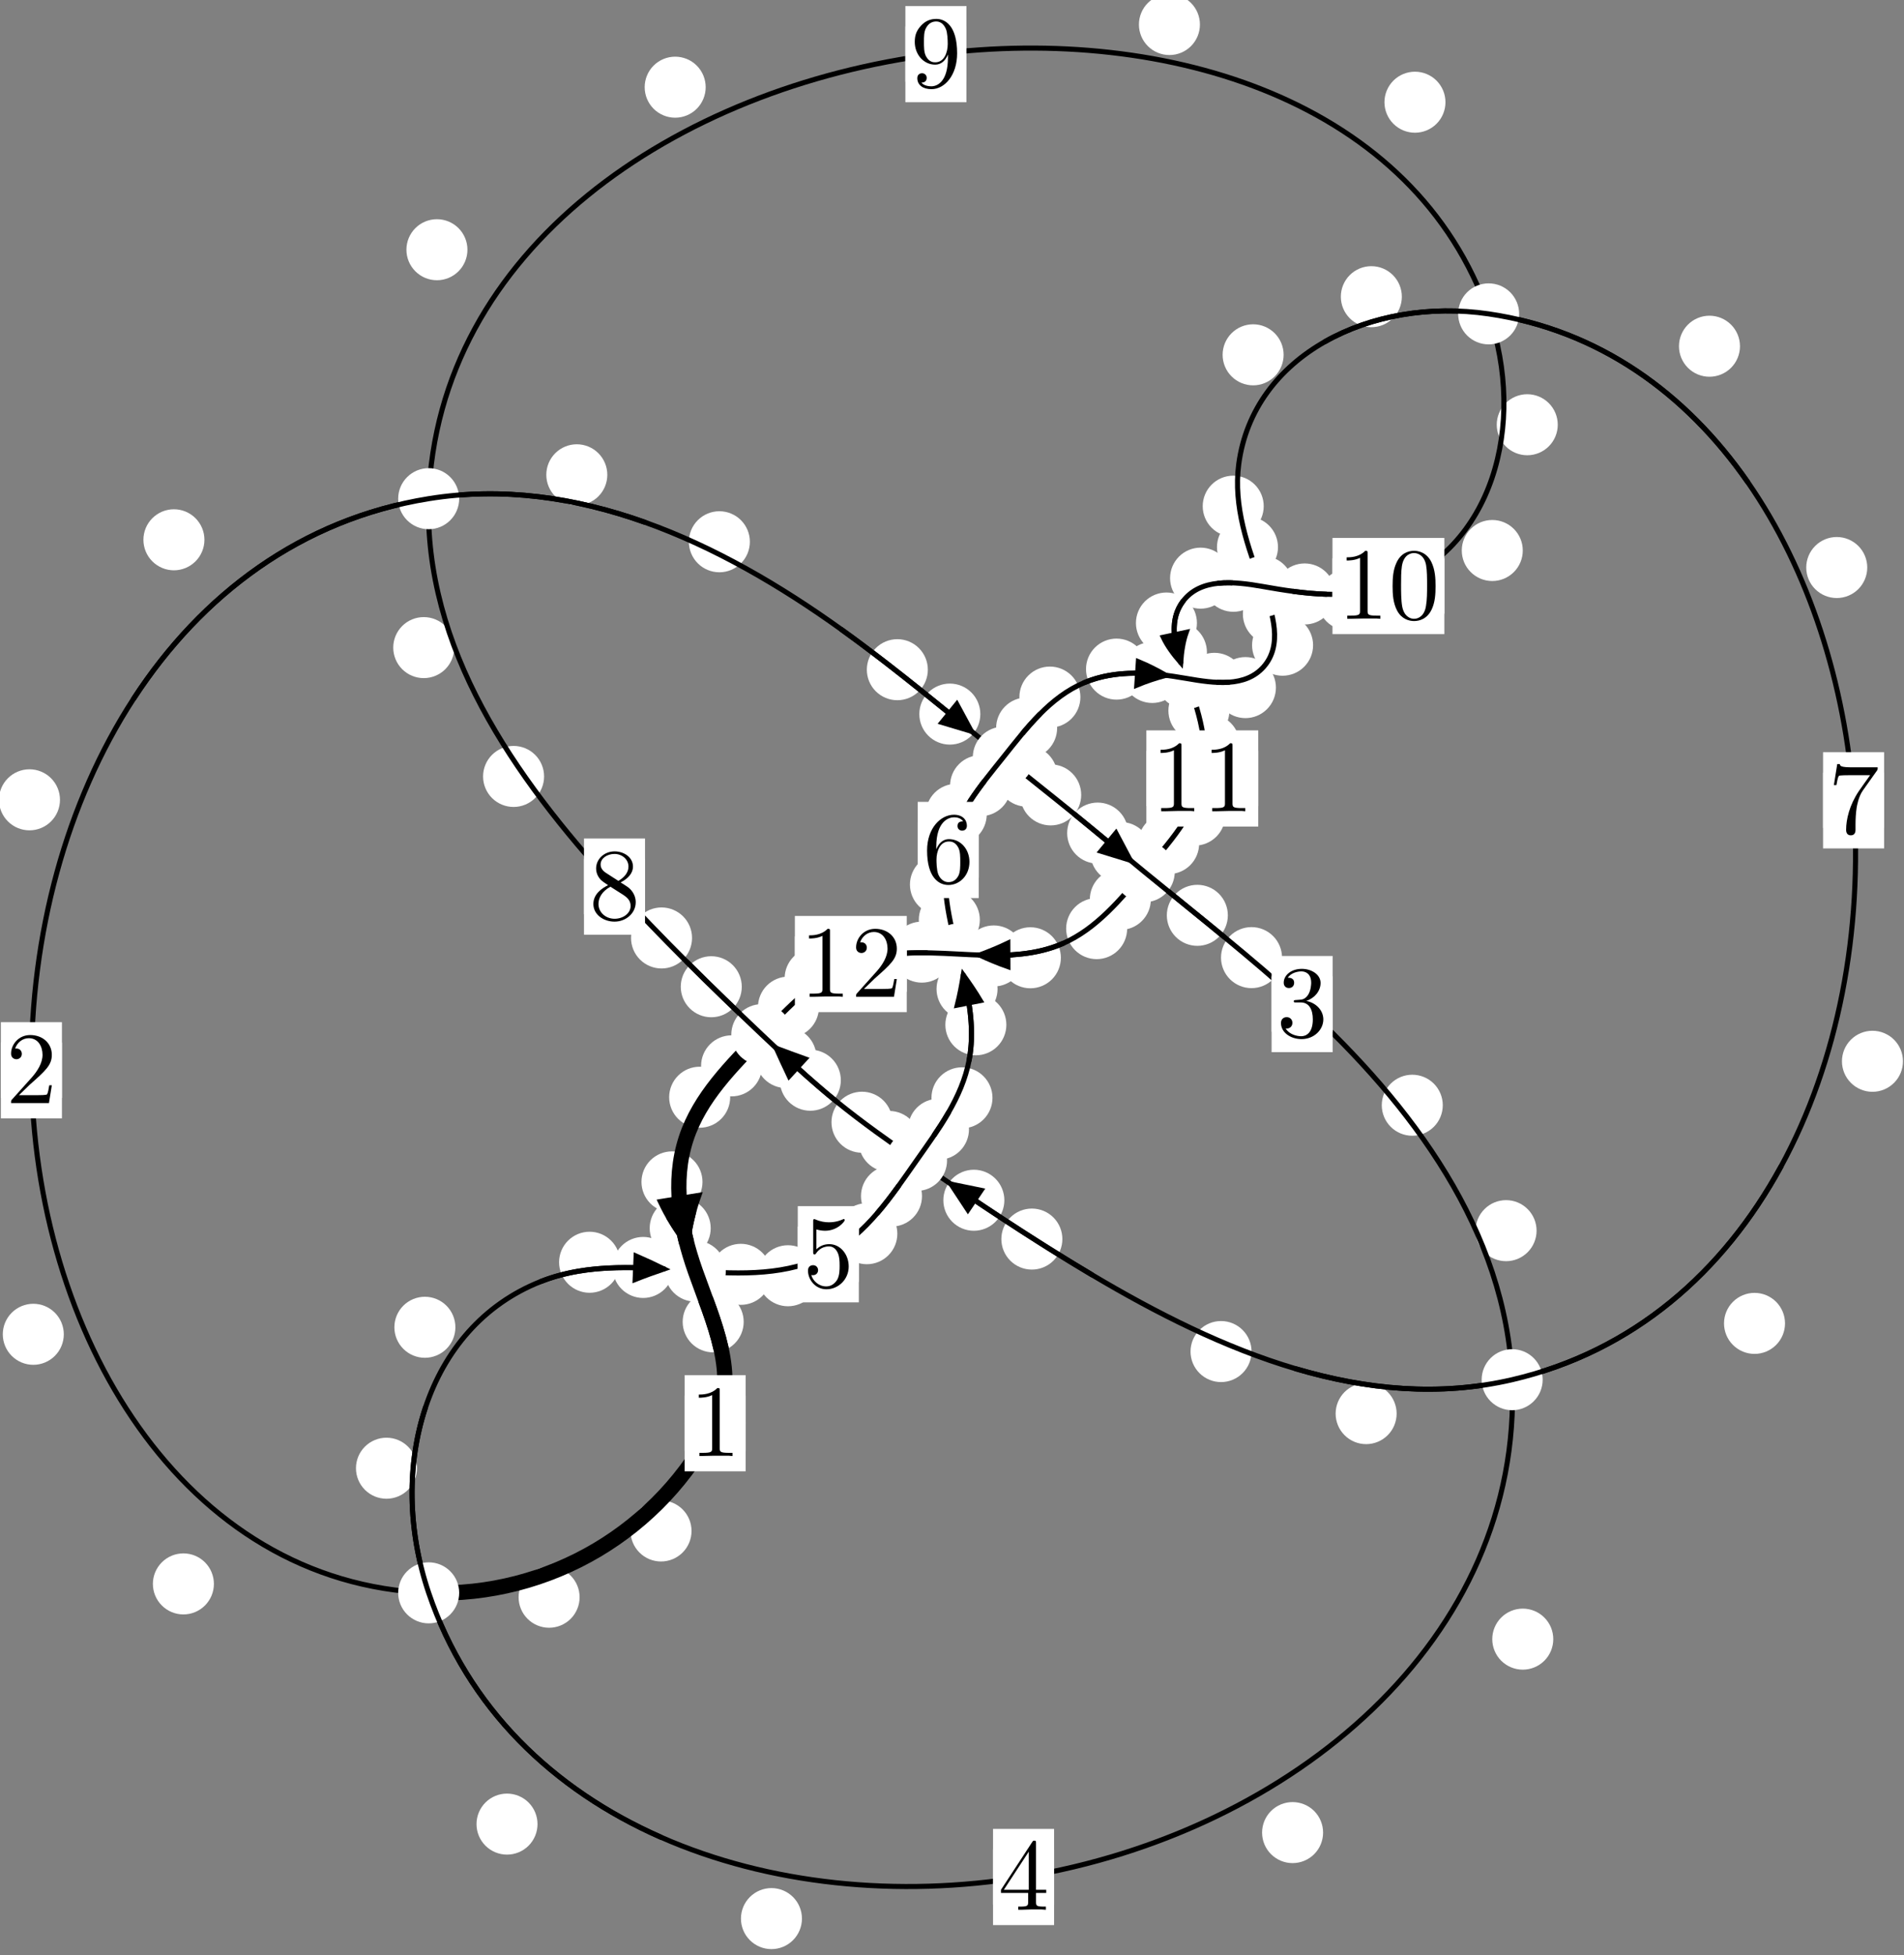 <?xml version="1.0"?>
<!-- Created by MetaPost 1.999 on 2021.07.05:2357 -->
<svg version="1.1" xmlns="http://www.w3.org/2000/svg" xmlns:xlink="http://www.w3.org/1999/xlink" width="186.544" height="191.479" viewBox="0 0 186.544 191.479">
<rect x="0" y="0" width="186.544" height="191.479" fill="#808080" stroke="none"/>
<!-- Original BoundingBox: -42.100754 -34.892899 144.442764 156.586166 -->
  <defs>
    <g transform="scale(0.01,0.01)" id="GLYPHcmr10_48">
      <path style="fill-rule: evenodd;" d="M460 -320C460 -400,455 -480,420 -554C374 -650,292 -666,250 -666C190 -666,117 -640,76 -547C44 -478,39 -400,39 -320C39 -245,43 -155,84 -79C127 2,200 22,249 22C303 22,379 1,423 -94C455 -163,460 -241,460 -320M249 -0C210 -0,151 -25,133 -121C122 -181,122 -273,122 -332C122 -396,122 -462,130 -516C149 -635,224 -644,249 -644C282 -644,348 -626,367 -527C377 -471,377 -395,377 -332C377 -257,377 -189,366 -125C351 -30,294 -0,249 -0"></path>
    </g>
    <g transform="scale(0.01,0.01)" id="GLYPHcmr10_49">
      <path style="fill-rule: evenodd;" d="M294 -640C294 -664,294 -666,271 -666C209 -602,121 -602,89 -602L89 -571C109 -571,168 -571,220 -597L220 -79C220 -43,217 -31,127 -31L95 -31L95 -0L257 -0L130 -3L217 -3L257 -3L297 -3L384 -3L419 -0L419 -31L387 -31C297 -31,294 -42,294 -79"></path>
    </g>
    <g transform="scale(0.01,0.01)" id="GLYPHcmr10_50">
      <path style="fill-rule: evenodd;" d="M127 -77L233 -180C389 -318,449 -372,449 -472C449 -586,359 -666,237 -666C124 -666,50 -574,50 -485C50 -429,100 -429,103 -429C120 -429,155 -441,155 -482C155 -508,137 -534,102 -534C94 -534,92 -534,89 -533C112 -598,166 -635,224 -635C315 -635,358 -554,358 -472C358 -392,308 -313,253 -251L61 -37C50 -26,50 -24,50 -0L421 -0L449 -174L424 -174C419 -144,412 -100,402 -85C395 -77,329 -77,307 -77"></path>
    </g>
    <g transform="scale(0.01,0.01)" id="GLYPHcmr10_51">
      <path style="fill-rule: evenodd;" d="M290 -352C372 -379,430 -449,430 -528C430 -610,342 -666,246 -666C145 -666,69 -606,69 -530C69 -497,91 -478,120 -478C151 -478,171 -500,171 -529C171 -579,124 -579,109 -579C140 -628,206 -641,242 -641C283 -641,338 -619,338 -529C338 -517,336 -459,310 -415C280 -367,246 -364,221 -363C213 -362,189 -360,182 -360C174 -359,167 -358,167 -348C167 -337,174 -337,191 -337L235 -337C317 -337,354 -269,354 -171C354 -35,285 -6,241 -6C198 -6,123 -23,88 -82C123 -77,154 -99,154 -137C154 -173,127 -193,98 -193C74 -193,42 -179,42 -135C42 -44,135 22,244 22C366 22,457 -69,457 -171C457 -253,394 -331,290 -352"></path>
    </g>
    <g transform="scale(0.01,0.01)" id="GLYPHcmr10_52">
      <path style="fill-rule: evenodd;" d="M294 -165L294 -78C294 -42,292 -31,218 -31L197 -31L197 -0L332 -0L238 -3L290 -3L332 -3L374 -3L427 -3L468 -0L468 -31L447 -31C373 -31,371 -42,371 -78L371 -165L471 -165L471 -196L371 -196L371 -651C371 -671,371 -677,355 -677C346 -677,343 -677,335 -665L28 -196L28 -165M300 -196L56 -196L300 -569"></path>
    </g>
    <g transform="scale(0.01,0.01)" id="GLYPHcmr10_53">
      <path style="fill-rule: evenodd;" d="M449 -201C449 -320,367 -420,259 -420C211 -420,168 -404,132 -369L132 -564C152 -558,185 -551,217 -551C340 -551,410 -642,410 -655C410 -661,407 -666,400 -666C399 -666,397 -666,392 -663C372 -654,323 -634,256 -634C216 -634,170 -641,123 -662C115 -665,113 -665,111 -665C101 -665,101 -657,101 -641L101 -345C101 -327,101 -319,115 -319C122 -319,124 -322,128 -328C139 -344,176 -398,257 -398C309 -398,334 -352,342 -334C358 -297,360 -258,360 -208C360 -173,360 -113,336 -71C312 -32,275 -6,229 -6C156 -6,99 -59,82 -118C85 -117,88 -116,99 -116C132 -116,149 -141,149 -165C149 -189,132 -214,99 -214C85 -214,50 -207,50 -161C50 -75,119 22,231 22C347 22,449 -74,449 -201"></path>
    </g>
    <g transform="scale(0.01,0.01)" id="GLYPHcmr10_54">
      <path style="fill-rule: evenodd;" d="M132 -328L132 -352C132 -605,256 -641,307 -641C331 -641,373 -635,395 -601C380 -601,340 -601,340 -556C340 -525,364 -510,386 -510C402 -510,432 -519,432 -558C432 -618,388 -666,305 -666C177 -666,42 -537,42 -316C42 -49,158 22,251 22C362 22,457 -72,457 -204C457 -331,368 -427,257 -427C189 -427,152 -376,132 -328M251 -6C188 -6,158 -66,152 -81C134 -128,134 -208,134 -226C134 -304,166 -404,256 -404C272 -404,318 -404,349 -342C367 -305,367 -254,367 -205C367 -157,367 -107,350 -71C320 -11,274 -6,251 -6"></path>
    </g>
    <g transform="scale(0.01,0.01)" id="GLYPHcmr10_55">
      <path style="fill-rule: evenodd;" d="M476 -609C485 -621,485 -623,485 -644L242 -644C120 -644,118 -657,114 -676L89 -676L56 -470L81 -470C84 -486,93 -549,106 -561C113 -567,191 -567,204 -567L411 -567C400 -551,321 -442,299 -409C209 -274,176 -135,176 -33C176 -23,176 22,222 22C268 22,268 -23,268 -33L268 -84C268 -139,271 -194,279 -248C283 -271,297 -357,341 -419"></path>
    </g>
    <g transform="scale(0.01,0.01)" id="GLYPHcmr10_56">
      <path style="fill-rule: evenodd;" d="M163 -457C117 -487,113 -521,113 -538C113 -599,178 -641,249 -641C322 -641,386 -589,386 -517C386 -460,347 -412,287 -377M309 -362C381 -399,430 -451,430 -517C430 -609,341 -666,250 -666C150 -666,69 -592,69 -499C69 -481,71 -436,113 -389C124 -377,161 -352,186 -335C128 -306,42 -250,42 -151C42 -45,144 22,249 22C362 22,457 -61,457 -168C457 -204,446 -249,408 -291C389 -312,373 -322,309 -362M209 -320L332 -242C360 -223,407 -193,407 -132C407 -58,332 -6,250 -6C164 -6,92 -68,92 -151C92 -209,124 -273,209 -320"></path>
    </g>
    <g transform="scale(0.01,0.01)" id="GLYPHcmr10_57">
      <path style="fill-rule: evenodd;" d="M367 -318L367 -286C367 -52,263 -6,205 -6C188 -6,134 -8,107 -42C151 -42,159 -71,159 -88C159 -119,135 -134,113 -134C97 -134,67 -125,67 -86C67 -19,121 22,206 22C335 22,457 -114,457 -329C457 -598,342 -666,253 -666C198 -666,149 -648,106 -603C65 -558,42 -516,42 -441C42 -316,130 -218,242 -218C303 -218,344 -260,367 -318M243 -241C227 -241,181 -241,150 -304C132 -341,132 -391,132 -440C132 -494,132 -541,153 -578C180 -628,218 -641,253 -641C299 -641,332 -607,349 -562C361 -530,365 -467,365 -421C365 -338,331 -241,243 -241"></path>
    </g>
  </defs>
  <path d="M67.753 149.94C67.753 149.147,67.438 148.387,66.878 147.827C66.317 147.266,65.557 146.951,64.764 146.951C63.972 146.951,63.211 147.266,62.651 147.827C62.09 148.387,61.776 149.147,61.776 149.94C61.776 150.733,62.09 151.493,62.651 152.053C63.211 152.614,63.972 152.929,64.764 152.929C65.557 152.929,66.317 152.614,66.878 152.053C67.438 151.493,67.753 150.733,67.753 149.94Z" style="fill: rgb(100%,100%,100%);stroke: none;"></path>
  <path d="M73.054 139.391C73.054 138.598,72.739 137.838,72.179 137.277C71.618 136.717,70.858 136.402,70.065 136.402C69.273 136.402,68.512 136.717,67.952 137.277C67.391 137.838,67.077 138.598,67.077 139.391C67.077 140.183,67.391 140.943,67.952 141.504C68.512 142.064,69.273 142.379,70.065 142.379C70.858 142.379,71.618 142.064,72.179 141.504C72.739 140.943,73.054 140.183,73.054 139.391Z" style="fill: rgb(100%,100%,100%);stroke: none;"></path>
  <path d="M20.957 155.125C20.957 154.332,20.642 153.572,20.081 153.011C19.521 152.451,18.761 152.136,17.968 152.136C17.175 152.136,16.415 152.451,15.855 153.011C15.294 153.572,14.979 154.332,14.979 155.125C14.979 155.917,15.294 156.678,15.855 157.238C16.415 157.799,17.175 158.114,17.968 158.114C18.761 158.114,19.521 157.799,20.081 157.238C20.642 156.678,20.957 155.917,20.957 155.125Z" style="fill: rgb(100%,100%,100%);stroke: none;"></path>
  <path d="M56.787 156.43C56.787 155.637,56.472 154.877,55.912 154.316C55.351 153.756,54.591 153.441,53.799 153.441C53.006 153.441,52.246 153.756,51.685 154.316C51.125 154.877,50.81 155.637,50.81 156.43C50.81 157.222,51.125 157.983,51.685 158.543C52.246 159.103,53.006 159.418,53.799 159.418C54.591 159.418,55.351 159.103,55.912 158.543C56.472 157.983,56.787 157.222,56.787 156.43Z" style="fill: rgb(100%,100%,100%);stroke: none;"></path>
  <path d="M5.877 78.332C5.877 77.539,5.562 76.779,5.001 76.219C4.441 75.658,3.681 75.343,2.888 75.343C2.095 75.343,1.335 75.658,0.775 76.219C0.214 76.779,-0.101 77.539,-0.101 78.332C-0.101 79.125,0.214 79.885,0.775 80.445C1.335 81.006,2.095 81.321,2.888 81.321C3.681 81.321,4.441 81.006,5.001 80.445C5.562 79.885,5.877 79.125,5.877 78.332Z" style="fill: rgb(100%,100%,100%);stroke: none;"></path>
  <path d="M6.251 130.679C6.251 129.886,5.936 129.126,5.376 128.566C4.815 128.005,4.055 127.69,3.262 127.69C2.47 127.69,1.71 128.005,1.149 128.566C0.589 129.126,0.274 129.886,0.274 130.679C0.274 131.472,0.589 132.232,1.149 132.792C1.71 133.353,2.47 133.668,3.262 133.668C4.055 133.668,4.815 133.353,5.376 132.792C5.936 132.232,6.251 131.472,6.251 130.679Z" style="fill: rgb(100%,100%,100%);stroke: none;"></path>
  <path d="M59.501 46.501C59.501 45.708,59.186 44.948,58.626 44.388C58.066 43.827,57.305 43.512,56.513 43.512C55.72 43.512,54.96 43.827,54.399 44.388C53.839 44.948,53.524 45.708,53.524 46.501C53.524 47.294,53.839 48.054,54.399 48.614C54.96 49.175,55.72 49.49,56.513 49.49C57.305 49.49,58.066 49.175,58.626 48.614C59.186 48.054,59.501 47.294,59.501 46.501Z" style="fill: rgb(100%,100%,100%);stroke: none;"></path>
  <path d="M20.029 52.866C20.029 52.073,19.714 51.313,19.153 50.753C18.593 50.192,17.832 49.877,17.04 49.877C16.247 49.877,15.487 50.192,14.926 50.753C14.366 51.313,14.051 52.073,14.051 52.866C14.051 53.659,14.366 54.419,14.926 54.979C15.487 55.54,16.247 55.855,17.04 55.855C17.832 55.855,18.593 55.54,19.153 54.979C19.714 54.419,20.029 53.659,20.029 52.866Z" style="fill: rgb(100%,100%,100%);stroke: none;"></path>
  <path d="M90.905 65.589C90.905 64.796,90.59 64.036,90.03 63.476C89.469 62.915,88.709 62.6,87.917 62.6C87.124 62.6,86.364 62.915,85.803 63.476C85.243 64.036,84.928 64.796,84.928 65.589C84.928 66.382,85.243 67.142,85.803 67.702C86.364 68.263,87.124 68.578,87.917 68.578C88.709 68.578,89.469 68.263,90.03 67.702C90.59 67.142,90.905 66.382,90.905 65.589Z" style="fill: rgb(100%,100%,100%);stroke: none;"></path>
  <path d="M73.469 53.059C73.469 52.266,73.154 51.506,72.594 50.946C72.033 50.385,71.273 50.07,70.48 50.07C69.688 50.07,68.927 50.385,68.367 50.946C67.807 51.506,67.492 52.266,67.492 53.059C67.492 53.852,67.807 54.612,68.367 55.172C68.927 55.733,69.688 56.048,70.48 56.048C71.273 56.048,72.033 55.733,72.594 55.172C73.154 54.612,73.469 53.852,73.469 53.059Z" style="fill: rgb(100%,100%,100%);stroke: none;"></path>
  <path d="M103.6 76.016C103.6 75.223,103.285 74.463,102.725 73.903C102.164 73.342,101.404 73.027,100.612 73.027C99.819 73.027,99.059 73.342,98.498 73.903C97.938 74.463,97.623 75.223,97.623 76.016C97.623 76.809,97.938 77.569,98.498 78.129C99.059 78.69,99.819 79.005,100.612 79.005C101.404 79.005,102.164 78.69,102.725 78.129C103.285 77.569,103.6 76.809,103.6 76.016Z" style="fill: rgb(100%,100%,100%);stroke: none;"></path>
  <path d="M96.048 69.938C96.048 69.145,95.734 68.385,95.173 67.824C94.613 67.264,93.852 66.949,93.06 66.949C92.267 66.949,91.507 67.264,90.946 67.824C90.386 68.385,90.071 69.145,90.071 69.938C90.071 70.73,90.386 71.49,90.946 72.051C91.507 72.611,92.267 72.926,93.06 72.926C93.852 72.926,94.613 72.611,95.173 72.051C95.734 71.49,96.048 70.73,96.048 69.938Z" style="fill: rgb(100%,100%,100%);stroke: none;"></path>
  <path d="M110.533 81.591C110.533 80.799,110.218 80.039,109.657 79.478C109.097 78.918,108.336 78.603,107.544 78.603C106.751 78.603,105.991 78.918,105.43 79.478C104.87 80.039,104.555 80.799,104.555 81.591C104.555 82.384,104.87 83.144,105.43 83.705C105.991 84.265,106.751 84.58,107.544 84.58C108.336 84.58,109.097 84.265,109.657 83.705C110.218 83.144,110.533 82.384,110.533 81.591Z" style="fill: rgb(100%,100%,100%);stroke: none;"></path>
  <path d="M105.93 77.851C105.93 77.058,105.615 76.298,105.055 75.737C104.494 75.177,103.734 74.862,102.941 74.862C102.149 74.862,101.389 75.177,100.828 75.737C100.268 76.298,99.953 77.058,99.953 77.851C99.953 78.643,100.268 79.404,100.828 79.964C101.389 80.525,102.149 80.839,102.941 80.839C103.734 80.839,104.494 80.525,105.055 79.964C105.615 79.404,105.93 78.643,105.93 77.851Z" style="fill: rgb(100%,100%,100%);stroke: none;"></path>
  <path d="M120.298 89.645C120.298 88.853,119.983 88.092,119.422 87.532C118.862 86.971,118.102 86.657,117.309 86.657C116.516 86.657,115.756 86.971,115.196 87.532C114.635 88.092,114.32 88.853,114.32 89.645C114.32 90.438,114.635 91.198,115.196 91.759C115.756 92.319,116.516 92.634,117.309 92.634C118.102 92.634,118.862 92.319,119.422 91.759C119.983 91.198,120.298 90.438,120.298 89.645Z" style="fill: rgb(100%,100%,100%);stroke: none;"></path>
  <path d="M112.805 83.497C112.805 82.705,112.49 81.944,111.929 81.384C111.369 80.823,110.609 80.508,109.816 80.508C109.023 80.508,108.263 80.823,107.703 81.384C107.142 81.944,106.827 82.705,106.827 83.497C106.827 84.29,107.142 85.05,107.703 85.611C108.263 86.171,109.023 86.486,109.816 86.486C110.609 86.486,111.369 86.171,111.929 85.611C112.49 85.05,112.805 84.29,112.805 83.497Z" style="fill: rgb(100%,100%,100%);stroke: none;"></path>
  <path d="M141.356 108.244C141.356 107.452,141.041 106.692,140.481 106.131C139.92 105.571,139.16 105.256,138.367 105.256C137.575 105.256,136.814 105.571,136.254 106.131C135.694 106.692,135.379 107.452,135.379 108.244C135.379 109.037,135.694 109.797,136.254 110.358C136.814 110.918,137.575 111.233,138.367 111.233C139.16 111.233,139.92 110.918,140.481 110.358C141.041 109.797,141.356 109.037,141.356 108.244Z" style="fill: rgb(100%,100%,100%);stroke: none;"></path>
  <path d="M125.606 93.788C125.606 92.995,125.291 92.235,124.731 91.674C124.17 91.114,123.41 90.799,122.617 90.799C121.825 90.799,121.064 91.114,120.504 91.674C119.943 92.235,119.628 92.995,119.628 93.788C119.628 94.58,119.943 95.341,120.504 95.901C121.064 96.462,121.825 96.776,122.617 96.776C123.41 96.776,124.17 96.462,124.731 95.901C125.291 95.341,125.606 94.58,125.606 93.788Z" style="fill: rgb(100%,100%,100%);stroke: none;"></path>
  <path d="M152.182 160.534C152.182 159.742,151.868 158.981,151.307 158.421C150.747 157.86,149.986 157.545,149.194 157.545C148.401 157.545,147.641 157.86,147.08 158.421C146.52 158.981,146.205 159.742,146.205 160.534C146.205 161.327,146.52 162.087,147.08 162.648C147.641 163.208,148.401 163.523,149.194 163.523C149.986 163.523,150.747 163.208,151.307 162.648C151.868 162.087,152.182 161.327,152.182 160.534Z" style="fill: rgb(100%,100%,100%);stroke: none;"></path>
  <path d="M150.546 120.529C150.546 119.736,150.231 118.976,149.67 118.416C149.11 117.855,148.35 117.54,147.557 117.54C146.764 117.54,146.004 117.855,145.444 118.416C144.883 118.976,144.568 119.736,144.568 120.529C144.568 121.322,144.883 122.082,145.444 122.642C146.004 123.203,146.764 123.518,147.557 123.518C148.35 123.518,149.11 123.203,149.67 122.642C150.231 122.082,150.546 121.322,150.546 120.529Z" style="fill: rgb(100%,100%,100%);stroke: none;"></path>
  <path d="M78.571 187.904C78.571 187.111,78.256 186.351,77.696 185.791C77.135 185.23,76.375 184.915,75.583 184.915C74.79 184.915,74.03 185.23,73.469 185.791C72.909 186.351,72.594 187.111,72.594 187.904C72.594 188.697,72.909 189.457,73.469 190.017C74.03 190.578,74.79 190.893,75.583 190.893C76.375 190.893,77.135 190.578,77.696 190.017C78.256 189.457,78.571 188.697,78.571 187.904Z" style="fill: rgb(100%,100%,100%);stroke: none;"></path>
  <path d="M129.63 179.481C129.63 178.688,129.315 177.928,128.755 177.367C128.194 176.807,127.434 176.492,126.641 176.492C125.849 176.492,125.089 176.807,124.528 177.367C123.968 177.928,123.653 178.688,123.653 179.481C123.653 180.273,123.968 181.033,124.528 181.594C125.089 182.154,125.849 182.469,126.641 182.469C127.434 182.469,128.194 182.154,128.755 181.594C129.315 181.033,129.63 180.273,129.63 179.481Z" style="fill: rgb(100%,100%,100%);stroke: none;"></path>
  <path d="M40.853 143.795C40.853 143.002,40.538 142.242,39.978 141.682C39.417 141.121,38.657 140.806,37.864 140.806C37.072 140.806,36.312 141.121,35.751 141.682C35.191 142.242,34.876 143.002,34.876 143.795C34.876 144.588,35.191 145.348,35.751 145.908C36.312 146.469,37.072 146.784,37.864 146.784C38.657 146.784,39.417 146.469,39.978 145.908C40.538 145.348,40.853 144.588,40.853 143.795Z" style="fill: rgb(100%,100%,100%);stroke: none;"></path>
  <path d="M52.663 178.649C52.663 177.857,52.348 177.097,51.788 176.536C51.227 175.976,50.467 175.661,49.674 175.661C48.882 175.661,48.122 175.976,47.561 176.536C47.001 177.097,46.686 177.857,46.686 178.649C46.686 179.442,47.001 180.202,47.561 180.763C48.122 181.323,48.882 181.638,49.674 181.638C50.467 181.638,51.227 181.323,51.788 180.763C52.348 180.202,52.663 179.442,52.663 178.649Z" style="fill: rgb(100%,100%,100%);stroke: none;"></path>
  <path d="M60.753 123.623C60.753 122.83,60.438 122.07,59.878 121.51C59.317 120.949,58.557 120.634,57.765 120.634C56.972 120.634,56.212 120.949,55.651 121.51C55.091 122.07,54.776 122.83,54.776 123.623C54.776 124.416,55.091 125.176,55.651 125.736C56.212 126.297,56.972 126.612,57.765 126.612C58.557 126.612,59.317 126.297,59.878 125.736C60.438 125.176,60.753 124.416,60.753 123.623Z" style="fill: rgb(100%,100%,100%);stroke: none;"></path>
  <path d="M44.617 129.991C44.617 129.198,44.302 128.438,43.741 127.877C43.181 127.317,42.421 127.002,41.628 127.002C40.835 127.002,40.075 127.317,39.515 127.877C38.954 128.438,38.639 129.198,38.639 129.991C38.639 130.783,38.954 131.544,39.515 132.104C40.075 132.664,40.835 132.979,41.628 132.979C42.421 132.979,43.181 132.664,43.741 132.104C44.302 131.544,44.617 130.783,44.617 129.991Z" style="fill: rgb(100%,100%,100%);stroke: none;"></path>
  <path d="M75.57 124.805C75.57 124.013,75.255 123.253,74.694 122.692C74.134 122.132,73.374 121.817,72.581 121.817C71.788 121.817,71.028 122.132,70.468 122.692C69.907 123.253,69.592 124.013,69.592 124.805C69.592 125.598,69.907 126.358,70.468 126.919C71.028 127.479,71.788 127.794,72.581 127.794C73.374 127.794,74.134 127.479,74.694 126.919C75.255 126.358,75.57 125.598,75.57 124.805Z" style="fill: rgb(100%,100%,100%);stroke: none;"></path>
  <path d="M66.002 124.132C66.002 123.339,65.687 122.579,65.127 122.018C64.566 121.458,63.806 121.143,63.013 121.143C62.221 121.143,61.461 121.458,60.9 122.018C60.34 122.579,60.025 123.339,60.025 124.132C60.025 124.924,60.34 125.684,60.9 126.245C61.461 126.805,62.221 127.12,63.013 127.12C63.806 127.12,64.566 126.805,65.127 126.245C65.687 125.684,66.002 124.924,66.002 124.132Z" style="fill: rgb(100%,100%,100%);stroke: none;"></path>
  <path d="M87.917 120.827C87.917 120.034,87.602 119.274,87.041 118.714C86.481 118.153,85.72 117.838,84.928 117.838C84.135 117.838,83.375 118.153,82.814 118.714C82.254 119.274,81.939 120.034,81.939 120.827C81.939 121.62,82.254 122.38,82.814 122.94C83.375 123.501,84.135 123.816,84.928 123.816C85.72 123.816,86.481 123.501,87.041 122.94C87.602 122.38,87.917 121.62,87.917 120.827Z" style="fill: rgb(100%,100%,100%);stroke: none;"></path>
  <path d="M80.191 124.944C80.191 124.152,79.876 123.392,79.316 122.831C78.755 122.271,77.995 121.956,77.202 121.956C76.41 121.956,75.649 122.271,75.089 122.831C74.529 123.392,74.214 124.152,74.214 124.944C74.214 125.737,74.529 126.497,75.089 127.058C75.649 127.618,76.41 127.933,77.202 127.933C77.995 127.933,78.755 127.618,79.316 127.058C79.876 126.497,80.191 125.737,80.191 124.944Z" style="fill: rgb(100%,100%,100%);stroke: none;"></path>
  <path d="M94.937 110.595C94.937 109.802,94.622 109.042,94.062 108.481C93.501 107.921,92.741 107.606,91.948 107.606C91.156 107.606,90.396 107.921,89.835 108.481C89.275 109.042,88.96 109.802,88.96 110.595C88.96 111.387,89.275 112.147,89.835 112.708C90.396 113.268,91.156 113.583,91.948 113.583C92.741 113.583,93.501 113.268,94.062 112.708C94.622 112.147,94.937 111.387,94.937 110.595Z" style="fill: rgb(100%,100%,100%);stroke: none;"></path>
  <path d="M90.333 117.142C90.333 116.35,90.019 115.589,89.458 115.029C88.898 114.469,88.137 114.154,87.345 114.154C86.552 114.154,85.792 114.469,85.231 115.029C84.671 115.589,84.356 116.35,84.356 117.142C84.356 117.935,84.671 118.695,85.231 119.256C85.792 119.816,86.552 120.131,87.345 120.131C88.137 120.131,88.898 119.816,89.458 119.256C90.019 118.695,90.333 117.935,90.333 117.142Z" style="fill: rgb(100%,100%,100%);stroke: none;"></path>
  <path d="M98.598 100.365C98.598 99.572,98.283 98.812,97.723 98.252C97.163 97.691,96.402 97.376,95.61 97.376C94.817 97.376,94.057 97.691,93.496 98.252C92.936 98.812,92.621 99.572,92.621 100.365C92.621 101.158,92.936 101.918,93.496 102.478C94.057 103.039,94.817 103.354,95.61 103.354C96.402 103.354,97.163 103.039,97.723 102.478C98.283 101.918,98.598 101.158,98.598 100.365Z" style="fill: rgb(100%,100%,100%);stroke: none;"></path>
  <path d="M97.238 107.52C97.238 106.727,96.923 105.967,96.362 105.407C95.802 104.846,95.042 104.531,94.249 104.531C93.456 104.531,92.696 104.846,92.136 105.407C91.575 105.967,91.26 106.727,91.26 107.52C91.26 108.313,91.575 109.073,92.136 109.633C92.696 110.194,93.456 110.509,94.249 110.509C95.042 110.509,95.802 110.194,96.362 109.633C96.923 109.073,97.238 108.313,97.238 107.52Z" style="fill: rgb(100%,100%,100%);stroke: none;"></path>
  <path d="M95.999 90.084C95.999 89.291,95.684 88.531,95.123 87.971C94.563 87.41,93.803 87.095,93.01 87.095C92.217 87.095,91.457 87.41,90.897 87.971C90.336 88.531,90.021 89.291,90.021 90.084C90.021 90.877,90.336 91.637,90.897 92.197C91.457 92.758,92.217 93.073,93.01 93.073C93.803 93.073,94.563 92.758,95.123 92.197C95.684 91.637,95.999 90.877,95.999 90.084Z" style="fill: rgb(100%,100%,100%);stroke: none;"></path>
  <path d="M97.735 96.856C97.735 96.064,97.42 95.304,96.859 94.743C96.299 94.183,95.539 93.868,94.746 93.868C93.953 93.868,93.193 94.183,92.633 94.743C92.072 95.304,91.757 96.064,91.757 96.856C91.757 97.649,92.072 98.409,92.633 98.97C93.193 99.53,93.953 99.845,94.746 99.845C95.539 99.845,96.299 99.53,96.859 98.97C97.42 98.409,97.735 97.649,97.735 96.856Z" style="fill: rgb(100%,100%,100%);stroke: none;"></path>
  <path d="M96.677 79.751C96.677 78.958,96.362 78.198,95.802 77.637C95.241 77.077,94.481 76.762,93.688 76.762C92.896 76.762,92.136 77.077,91.575 77.637C91.015 78.198,90.7 78.958,90.7 79.751C90.7 80.543,91.015 81.304,91.575 81.864C92.136 82.425,92.896 82.739,93.688 82.739C94.481 82.739,95.241 82.425,95.802 81.864C96.362 81.304,96.677 80.543,96.677 79.751Z" style="fill: rgb(100%,100%,100%);stroke: none;"></path>
  <path d="M95.128 86.63C95.128 85.838,94.813 85.078,94.253 84.517C93.692 83.957,92.932 83.642,92.139 83.642C91.347 83.642,90.586 83.957,90.026 84.517C89.466 85.078,89.151 85.838,89.151 86.63C89.151 87.423,89.466 88.183,90.026 88.744C90.586 89.304,91.347 89.619,92.139 89.619C92.932 89.619,93.692 89.304,94.253 88.744C94.813 88.183,95.128 87.423,95.128 86.63Z" style="fill: rgb(100%,100%,100%);stroke: none;"></path>
  <path d="M103.573 71.3C103.573 70.507,103.258 69.747,102.697 69.186C102.137 68.626,101.377 68.311,100.584 68.311C99.791 68.311,99.031 68.626,98.471 69.186C97.91 69.747,97.595 70.507,97.595 71.3C97.595 72.092,97.91 72.853,98.471 73.413C99.031 73.974,99.791 74.289,100.584 74.289C101.377 74.289,102.137 73.974,102.697 73.413C103.258 72.853,103.573 72.092,103.573 71.3Z" style="fill: rgb(100%,100%,100%);stroke: none;"></path>
  <path d="M99.061 76.947C99.061 76.154,98.747 75.394,98.186 74.833C97.626 74.273,96.865 73.958,96.073 73.958C95.28 73.958,94.52 74.273,93.959 74.833C93.399 75.394,93.084 76.154,93.084 76.947C93.084 77.739,93.399 78.5,93.959 79.06C94.52 79.621,95.28 79.936,96.073 79.936C96.865 79.936,97.626 79.621,98.186 79.06C98.747 78.5,99.061 77.739,99.061 76.947Z" style="fill: rgb(100%,100%,100%);stroke: none;"></path>
  <path d="M112.38 65.532C112.38 64.739,112.065 63.979,111.504 63.419C110.944 62.858,110.184 62.543,109.391 62.543C108.598 62.543,107.838 62.858,107.278 63.419C106.717 63.979,106.402 64.739,106.402 65.532C106.402 66.325,106.717 67.085,107.278 67.645C107.838 68.206,108.598 68.521,109.391 68.521C110.184 68.521,110.944 68.206,111.504 67.645C112.065 67.085,112.38 66.325,112.38 65.532Z" style="fill: rgb(100%,100%,100%);stroke: none;"></path>
  <path d="M105.852 68.272C105.852 67.479,105.537 66.719,104.977 66.159C104.416 65.598,103.656 65.283,102.863 65.283C102.071 65.283,101.31 65.598,100.75 66.159C100.19 66.719,99.875 67.479,99.875 68.272C99.875 69.065,100.19 69.825,100.75 70.385C101.31 70.946,102.071 71.261,102.863 71.261C103.656 71.261,104.416 70.946,104.977 70.385C105.537 69.825,105.852 69.065,105.852 68.272Z" style="fill: rgb(100%,100%,100%);stroke: none;"></path>
  <path d="M121.972 66.924C121.972 66.131,121.657 65.371,121.096 64.81C120.536 64.25,119.776 63.935,118.983 63.935C118.19 63.935,117.43 64.25,116.87 64.81C116.309 65.371,115.994 66.131,115.994 66.924C115.994 67.716,116.309 68.477,116.87 69.037C117.43 69.598,118.19 69.912,118.983 69.912C119.776 69.912,120.536 69.598,121.096 69.037C121.657 68.477,121.972 67.716,121.972 66.924Z" style="fill: rgb(100%,100%,100%);stroke: none;"></path>
  <path d="M115.879 65.86C115.879 65.067,115.565 64.307,115.004 63.747C114.444 63.186,113.683 62.871,112.891 62.871C112.098 62.871,111.338 63.186,110.777 63.747C110.217 64.307,109.902 65.067,109.902 65.86C109.902 66.653,110.217 67.413,110.777 67.973C111.338 68.534,112.098 68.849,112.891 68.849C113.683 68.849,114.444 68.534,115.004 67.973C115.565 67.413,115.879 66.653,115.879 65.86Z" style="fill: rgb(100%,100%,100%);stroke: none;"></path>
  <path d="M128.649 63.191C128.649 62.398,128.334 61.638,127.773 61.078C127.213 60.517,126.453 60.202,125.66 60.202C124.867 60.202,124.107 60.517,123.547 61.078C122.986 61.638,122.671 62.398,122.671 63.191C122.671 63.984,122.986 64.744,123.547 65.304C124.107 65.865,124.867 66.18,125.66 66.18C126.453 66.18,127.213 65.865,127.773 65.304C128.334 64.744,128.649 63.984,128.649 63.191Z" style="fill: rgb(100%,100%,100%);stroke: none;"></path>
  <path d="M125.008 67.342C125.008 66.549,124.693 65.789,124.133 65.229C123.572 64.668,122.812 64.353,122.019 64.353C121.227 64.353,120.466 64.668,119.906 65.229C119.346 65.789,119.031 66.549,119.031 67.342C119.031 68.135,119.346 68.895,119.906 69.455C120.466 70.016,121.227 70.331,122.019 70.331C122.812 70.331,123.572 70.016,124.133 69.455C124.693 68.895,125.008 68.135,125.008 67.342Z" style="fill: rgb(100%,100%,100%);stroke: none;"></path>
  <path d="M125.211 53.588C125.211 52.795,124.896 52.035,124.335 51.474C123.775 50.914,123.015 50.599,122.222 50.599C121.429 50.599,120.669 50.914,120.109 51.474C119.548 52.035,119.233 52.795,119.233 53.588C119.233 54.38,119.548 55.141,120.109 55.701C120.669 56.262,121.429 56.577,122.222 56.577C123.015 56.577,123.775 56.262,124.335 55.701C124.896 55.141,125.211 54.38,125.211 53.588Z" style="fill: rgb(100%,100%,100%);stroke: none;"></path>
  <path d="M127.748 60.134C127.748 59.342,127.433 58.581,126.872 58.021C126.312 57.46,125.551 57.146,124.759 57.146C123.966 57.146,123.206 57.46,122.645 58.021C122.085 58.581,121.77 59.342,121.77 60.134C121.77 60.927,122.085 61.687,122.645 62.248C123.206 62.808,123.966 63.123,124.759 63.123C125.551 63.123,126.312 62.808,126.872 62.248C127.433 61.687,127.748 60.927,127.748 60.134Z" style="fill: rgb(100%,100%,100%);stroke: none;"></path>
  <path d="M125.763 34.75C125.763 33.957,125.448 33.197,124.888 32.637C124.328 32.076,123.567 31.761,122.775 31.761C121.982 31.761,121.222 32.076,120.661 32.637C120.101 33.197,119.786 33.957,119.786 34.75C119.786 35.543,120.101 36.303,120.661 36.863C121.222 37.424,121.982 37.739,122.775 37.739C123.567 37.739,124.328 37.424,124.888 36.863C125.448 36.303,125.763 35.543,125.763 34.75Z" style="fill: rgb(100%,100%,100%);stroke: none;"></path>
  <path d="M123.813 49.576C123.813 48.783,123.498 48.023,122.938 47.463C122.377 46.902,121.617 46.587,120.824 46.587C120.032 46.587,119.272 46.902,118.711 47.463C118.151 48.023,117.836 48.783,117.836 49.576C117.836 50.369,118.151 51.129,118.711 51.689C119.272 52.25,120.032 52.565,120.824 52.565C121.617 52.565,122.377 52.25,122.938 51.689C123.498 51.129,123.813 50.369,123.813 49.576Z" style="fill: rgb(100%,100%,100%);stroke: none;"></path>
  <path d="M170.474 33.909C170.474 33.116,170.159 32.356,169.599 31.796C169.038 31.235,168.278 30.92,167.485 30.92C166.693 30.92,165.932 31.235,165.372 31.796C164.812 32.356,164.497 33.116,164.497 33.909C164.497 34.702,164.812 35.462,165.372 36.022C165.932 36.583,166.693 36.898,167.485 36.898C168.278 36.898,169.038 36.583,169.599 36.022C170.159 35.462,170.474 34.702,170.474 33.909Z" style="fill: rgb(100%,100%,100%);stroke: none;"></path>
  <path d="M137.345 29.057C137.345 28.265,137.03 27.504,136.47 26.944C135.909 26.383,135.149 26.069,134.357 26.069C133.564 26.069,132.804 26.383,132.243 26.944C131.683 27.504,131.368 28.265,131.368 29.057C131.368 29.85,131.683 30.61,132.243 31.171C132.804 31.731,133.564 32.046,134.357 32.046C135.149 32.046,135.909 31.731,136.47 31.171C137.03 30.61,137.345 29.85,137.345 29.057Z" style="fill: rgb(100%,100%,100%);stroke: none;"></path>
  <path d="M186.443 103.94C186.443 103.147,186.128 102.387,185.567 101.826C185.007 101.266,184.247 100.951,183.454 100.951C182.661 100.951,181.901 101.266,181.341 101.826C180.78 102.387,180.465 103.147,180.465 103.94C180.465 104.732,180.78 105.493,181.341 106.053C181.901 106.614,182.661 106.929,183.454 106.929C184.247 106.929,185.007 106.614,185.567 106.053C186.128 105.493,186.443 104.732,186.443 103.94Z" style="fill: rgb(100%,100%,100%);stroke: none;"></path>
  <path d="M182.944 55.582C182.944 54.79,182.629 54.03,182.068 53.469C181.508 52.909,180.748 52.594,179.955 52.594C179.162 52.594,178.402 52.909,177.842 53.469C177.281 54.03,176.966 54.79,176.966 55.582C176.966 56.375,177.281 57.135,177.842 57.696C178.402 58.256,179.162 58.571,179.955 58.571C180.748 58.571,181.508 58.256,182.068 57.696C182.629 57.135,182.944 56.375,182.944 55.582Z" style="fill: rgb(100%,100%,100%);stroke: none;"></path>
  <path d="M136.835 138.448C136.835 137.655,136.52 136.895,135.96 136.334C135.399 135.774,134.639 135.459,133.847 135.459C133.054 135.459,132.294 135.774,131.733 136.334C131.173 136.895,130.858 137.655,130.858 138.448C130.858 139.24,131.173 140.001,131.733 140.561C132.294 141.122,133.054 141.436,133.847 141.436C134.639 141.436,135.399 141.122,135.96 140.561C136.52 140.001,136.835 139.24,136.835 138.448Z" style="fill: rgb(100%,100%,100%);stroke: none;"></path>
  <path d="M174.887 129.61C174.887 128.817,174.572 128.057,174.012 127.496C173.451 126.936,172.691 126.621,171.899 126.621C171.106 126.621,170.346 126.936,169.785 127.496C169.225 128.057,168.91 128.817,168.91 129.61C168.91 130.402,169.225 131.163,169.785 131.723C170.346 132.284,171.106 132.598,171.899 132.598C172.691 132.598,173.451 132.284,174.012 131.723C174.572 131.163,174.887 130.402,174.887 129.61Z" style="fill: rgb(100%,100%,100%);stroke: none;"></path>
  <path d="M104.085 121.352C104.085 120.56,103.771 119.8,103.21 119.239C102.65 118.679,101.889 118.364,101.097 118.364C100.304 118.364,99.544 118.679,98.983 119.239C98.423 119.8,98.108 120.56,98.108 121.352C98.108 122.145,98.423 122.905,98.983 123.466C99.544 124.026,100.304 124.341,101.097 124.341C101.889 124.341,102.65 124.026,103.21 123.466C103.771 122.905,104.085 122.145,104.085 121.352Z" style="fill: rgb(100%,100%,100%);stroke: none;"></path>
  <path d="M122.62 132.369C122.62 131.576,122.305 130.816,121.744 130.256C121.184 129.695,120.424 129.38,119.631 129.38C118.838 129.38,118.078 129.695,117.518 130.256C116.957 130.816,116.642 131.576,116.642 132.369C116.642 133.162,116.957 133.922,117.518 134.482C118.078 135.043,118.838 135.358,119.631 135.358C120.424 135.358,121.184 135.043,121.744 134.482C122.305 133.922,122.62 133.162,122.62 132.369Z" style="fill: rgb(100%,100%,100%);stroke: none;"></path>
  <path d="M90.107 111.792C90.107 110.999,89.792 110.239,89.232 109.679C88.671 109.118,87.911 108.803,87.119 108.803C86.326 108.803,85.566 109.118,85.005 109.679C84.445 110.239,84.13 110.999,84.13 111.792C84.13 112.585,84.445 113.345,85.005 113.905C85.566 114.466,86.326 114.781,87.119 114.781C87.911 114.781,88.671 114.466,89.232 113.905C89.792 113.345,90.107 112.585,90.107 111.792Z" style="fill: rgb(100%,100%,100%);stroke: none;"></path>
  <path d="M98.402 117.55C98.402 116.757,98.087 115.997,97.527 115.437C96.966 114.876,96.206 114.561,95.413 114.561C94.621 114.561,93.861 114.876,93.3 115.437C92.74 115.997,92.425 116.757,92.425 117.55C92.425 118.343,92.74 119.103,93.3 119.663C93.861 120.224,94.621 120.539,95.413 120.539C96.206 120.539,96.966 120.224,97.527 119.663C98.087 119.103,98.402 118.343,98.402 117.55Z" style="fill: rgb(100%,100%,100%);stroke: none;"></path>
  <path d="M82.38 105.795C82.38 105.002,82.065 104.242,81.505 103.682C80.944 103.121,80.184 102.806,79.391 102.806C78.599 102.806,77.838 103.121,77.278 103.682C76.718 104.242,76.403 105.002,76.403 105.795C76.403 106.588,76.718 107.348,77.278 107.908C77.838 108.469,78.599 108.784,79.391 108.784C80.184 108.784,80.944 108.469,81.505 107.908C82.065 107.348,82.38 106.588,82.38 105.795Z" style="fill: rgb(100%,100%,100%);stroke: none;"></path>
  <path d="M87.441 109.909C87.441 109.116,87.126 108.356,86.566 107.795C86.005 107.235,85.245 106.92,84.452 106.92C83.66 106.92,82.899 107.235,82.339 107.795C81.778 108.356,81.464 109.116,81.464 109.909C81.464 110.701,81.778 111.462,82.339 112.022C82.899 112.583,83.66 112.898,84.452 112.898C85.245 112.898,86.005 112.583,86.566 112.022C87.126 111.462,87.441 110.701,87.441 109.909Z" style="fill: rgb(100%,100%,100%);stroke: none;"></path>
  <path d="M72.676 96.639C72.676 95.847,72.361 95.087,71.8 94.526C71.24 93.966,70.48 93.651,69.687 93.651C68.894 93.651,68.134 93.966,67.574 94.526C67.013 95.087,66.698 95.847,66.698 96.639C66.698 97.432,67.013 98.192,67.574 98.753C68.134 99.313,68.894 99.628,69.687 99.628C70.48 99.628,71.24 99.313,71.8 98.753C72.361 98.192,72.676 97.432,72.676 96.639Z" style="fill: rgb(100%,100%,100%);stroke: none;"></path>
  <path d="M79.994 103.572C79.994 102.779,79.679 102.019,79.119 101.458C78.558 100.898,77.798 100.583,77.005 100.583C76.213 100.583,75.452 100.898,74.892 101.458C74.331 102.019,74.016 102.779,74.016 103.572C74.016 104.364,74.331 105.125,74.892 105.685C75.452 106.246,76.213 106.56,77.005 106.56C77.798 106.56,78.558 106.246,79.119 105.685C79.679 105.125,79.994 104.364,79.994 103.572Z" style="fill: rgb(100%,100%,100%);stroke: none;"></path>
  <path d="M53.307 76.044C53.307 75.251,52.992 74.491,52.431 73.93C51.871 73.37,51.11 73.055,50.318 73.055C49.525 73.055,48.765 73.37,48.204 73.93C47.644 74.491,47.329 75.251,47.329 76.044C47.329 76.836,47.644 77.597,48.204 78.157C48.765 78.717,49.525 79.032,50.318 79.032C51.11 79.032,51.871 78.717,52.431 78.157C52.992 77.597,53.307 76.836,53.307 76.044Z" style="fill: rgb(100%,100%,100%);stroke: none;"></path>
  <path d="M67.803 91.862C67.803 91.069,67.488 90.309,66.928 89.748C66.367 89.188,65.607 88.873,64.814 88.873C64.022 88.873,63.262 89.188,62.701 89.748C62.141 90.309,61.826 91.069,61.826 91.862C61.826 92.654,62.141 93.415,62.701 93.975C63.262 94.535,64.022 94.85,64.814 94.85C65.607 94.85,66.367 94.535,66.928 93.975C67.488 93.415,67.803 92.654,67.803 91.862Z" style="fill: rgb(100%,100%,100%);stroke: none;"></path>
  <path d="M45.797 24.457C45.797 23.665,45.482 22.905,44.921 22.344C44.361 21.784,43.601 21.469,42.808 21.469C42.015 21.469,41.255 21.784,40.695 22.344C40.134 22.905,39.819 23.665,39.819 24.457C39.819 25.25,40.134 26.01,40.695 26.571C41.255 27.131,42.015 27.446,42.808 27.446C43.601 27.446,44.361 27.131,44.921 26.571C45.482 26.01,45.797 25.25,45.797 24.457Z" style="fill: rgb(100%,100%,100%);stroke: none;"></path>
  <path d="M44.505 63.425C44.505 62.633,44.19 61.872,43.63 61.312C43.07 60.751,42.309 60.437,41.517 60.437C40.724 60.437,39.964 60.751,39.403 61.312C38.843 61.872,38.528 62.633,38.528 63.425C38.528 64.218,38.843 64.978,39.403 65.539C39.964 66.099,40.724 66.414,41.517 66.414C42.309 66.414,43.07 66.099,43.63 65.539C44.19 64.978,44.505 64.218,44.505 63.425Z" style="fill: rgb(100%,100%,100%);stroke: none;"></path>
  <path d="M117.563 2.403C117.563 1.61,117.248 0.85,116.688 0.289C116.127 -0.271,115.367 -0.586,114.574 -0.586C113.782 -0.586,113.022 -0.271,112.461 0.289C111.901 0.85,111.586 1.61,111.586 2.403C111.586 3.195,111.901 3.955,112.461 4.516C113.022 5.076,113.782 5.391,114.574 5.391C115.367 5.391,116.127 5.076,116.688 4.516C117.248 3.955,117.563 3.195,117.563 2.403Z" style="fill: rgb(100%,100%,100%);stroke: none;"></path>
  <path d="M69.139 8.539C69.139 7.746,68.824 6.986,68.264 6.425C67.703 5.865,66.943 5.55,66.15 5.55C65.358 5.55,64.597 5.865,64.037 6.425C63.477 6.986,63.162 7.746,63.162 8.539C63.162 9.331,63.477 10.091,64.037 10.652C64.597 11.212,65.358 11.527,66.15 11.527C66.943 11.527,67.703 11.212,68.264 10.652C68.824 10.091,69.139 9.331,69.139 8.539Z" style="fill: rgb(100%,100%,100%);stroke: none;"></path>
  <path d="M152.621 41.598C152.621 40.806,152.306 40.046,151.745 39.485C151.185 38.925,150.425 38.61,149.632 38.61C148.839 38.61,148.079 38.925,147.519 39.485C146.958 40.046,146.643 40.806,146.643 41.598C146.643 42.391,146.958 43.151,147.519 43.712C148.079 44.272,148.839 44.587,149.632 44.587C150.425 44.587,151.185 44.272,151.745 43.712C152.306 43.151,152.621 42.391,152.621 41.598Z" style="fill: rgb(100%,100%,100%);stroke: none;"></path>
  <path d="M141.619 10.011C141.619 9.218,141.304 8.458,140.744 7.897C140.183 7.337,139.423 7.022,138.63 7.022C137.838 7.022,137.077 7.337,136.517 7.897C135.957 8.458,135.642 9.218,135.642 10.011C135.642 10.803,135.957 11.563,136.517 12.124C137.077 12.684,137.838 12.999,138.63 12.999C139.423 12.999,140.183 12.684,140.744 12.124C141.304 11.563,141.619 10.803,141.619 10.011Z" style="fill: rgb(100%,100%,100%);stroke: none;"></path>
  <path d="M135.063 58.748C135.063 57.955,134.749 57.195,134.188 56.634C133.628 56.074,132.867 55.759,132.075 55.759C131.282 55.759,130.522 56.074,129.961 56.634C129.401 57.195,129.086 57.955,129.086 58.748C129.086 59.54,129.401 60.3,129.961 60.861C130.522 61.421,131.282 61.736,132.075 61.736C132.867 61.736,133.628 61.421,134.188 60.861C134.749 60.3,135.063 59.54,135.063 58.748Z" style="fill: rgb(100%,100%,100%);stroke: none;"></path>
  <path d="M149.194 53.915C149.194 53.122,148.879 52.362,148.319 51.802C147.758 51.241,146.998 50.926,146.205 50.926C145.413 50.926,144.652 51.241,144.092 51.802C143.531 52.362,143.217 53.122,143.217 53.915C143.217 54.708,143.531 55.468,144.092 56.028C144.652 56.589,145.413 56.904,146.205 56.904C146.998 56.904,147.758 56.589,148.319 56.028C148.879 55.468,149.194 54.708,149.194 53.915Z" style="fill: rgb(100%,100%,100%);stroke: none;"></path>
  <path d="M123.827 56.929C123.827 56.136,123.512 55.376,122.952 54.816C122.391 54.255,121.631 53.94,120.839 53.94C120.046 53.94,119.286 54.255,118.725 54.816C118.165 55.376,117.85 56.136,117.85 56.929C117.85 57.722,118.165 58.482,118.725 59.042C119.286 59.603,120.046 59.918,120.839 59.918C121.631 59.918,122.391 59.603,122.952 59.042C123.512 58.482,123.827 57.722,123.827 56.929Z" style="fill: rgb(100%,100%,100%);stroke: none;"></path>
  <path d="M130.812 58.171C130.812 57.378,130.497 56.618,129.937 56.058C129.376 55.497,128.616 55.182,127.824 55.182C127.031 55.182,126.271 55.497,125.71 56.058C125.15 56.618,124.835 57.378,124.835 58.171C124.835 58.964,125.15 59.724,125.71 60.284C126.271 60.845,127.031 61.16,127.824 61.16C128.616 61.16,129.376 60.845,129.937 60.284C130.497 59.724,130.812 58.964,130.812 58.171Z" style="fill: rgb(100%,100%,100%);stroke: none;"></path>
  <path d="M117.27 61.018C117.27 60.225,116.955 59.465,116.395 58.904C115.834 58.344,115.074 58.029,114.282 58.029C113.489 58.029,112.729 58.344,112.168 58.904C111.608 59.465,111.293 60.225,111.293 61.018C111.293 61.81,111.608 62.571,112.168 63.131C112.729 63.692,113.489 64.006,114.282 64.006C115.074 64.006,115.834 63.692,116.395 63.131C116.955 62.571,117.27 61.81,117.27 61.018Z" style="fill: rgb(100%,100%,100%);stroke: none;"></path>
  <path d="M120.616 56.623C120.616 55.831,120.301 55.071,119.74 54.51C119.18 53.95,118.42 53.635,117.627 53.635C116.834 53.635,116.074 53.95,115.514 54.51C114.953 55.071,114.638 55.831,114.638 56.623C114.638 57.416,114.953 58.176,115.514 58.737C116.074 59.297,116.834 59.612,117.627 59.612C118.42 59.612,119.18 59.297,119.74 58.737C120.301 58.176,120.616 57.416,120.616 56.623Z" style="fill: rgb(100%,100%,100%);stroke: none;"></path>
  <path d="M120.452 69.596C120.452 68.804,120.137 68.044,119.577 67.483C119.016 66.923,118.256 66.608,117.463 66.608C116.671 66.608,115.91 66.923,115.35 67.483C114.789 68.044,114.474 68.804,114.474 69.596C114.474 70.389,114.789 71.149,115.35 71.71C115.91 72.27,116.671 72.585,117.463 72.585C118.256 72.585,119.016 72.27,119.577 71.71C120.137 71.149,120.452 70.389,120.452 69.596Z" style="fill: rgb(100%,100%,100%);stroke: none;"></path>
  <path d="M118.249 63.884C118.249 63.091,117.934 62.331,117.373 61.77C116.813 61.21,116.053 60.895,115.26 60.895C114.467 60.895,113.707 61.21,113.147 61.77C112.586 62.331,112.271 63.091,112.271 63.884C112.271 64.676,112.586 65.436,113.147 65.997C113.707 66.557,114.467 66.872,115.26 66.872C116.053 66.872,116.813 66.557,117.373 65.997C117.934 65.436,118.249 64.676,118.249 63.884Z" style="fill: rgb(100%,100%,100%);stroke: none;"></path>
  <path d="M120.047 79.827C120.047 79.034,119.732 78.274,119.172 77.714C118.611 77.153,117.851 76.838,117.058 76.838C116.266 76.838,115.506 77.153,114.945 77.714C114.385 78.274,114.07 79.034,114.07 79.827C114.07 80.62,114.385 81.38,114.945 81.94C115.506 82.501,116.266 82.816,117.058 82.816C117.851 82.816,118.611 82.501,119.172 81.94C119.732 81.38,120.047 80.62,120.047 79.827Z" style="fill: rgb(100%,100%,100%);stroke: none;"></path>
  <path d="M121.466 72.93C121.466 72.138,121.151 71.378,120.591 70.817C120.03 70.257,119.27 69.942,118.477 69.942C117.685 69.942,116.924 70.257,116.364 70.817C115.803 71.378,115.489 72.138,115.489 72.93C115.489 73.723,115.803 74.483,116.364 75.044C116.924 75.604,117.685 75.919,118.477 75.919C119.27 75.919,120.03 75.604,120.591 75.044C121.151 74.483,121.466 73.723,121.466 72.93Z" style="fill: rgb(100%,100%,100%);stroke: none;"></path>
  <path d="M112.755 88.085C112.755 87.292,112.44 86.532,111.879 85.972C111.319 85.411,110.559 85.096,109.766 85.096C108.973 85.096,108.213 85.411,107.653 85.972C107.092 86.532,106.777 87.292,106.777 88.085C106.777 88.878,107.092 89.638,107.653 90.198C108.213 90.759,108.973 91.074,109.766 91.074C110.559 91.074,111.319 90.759,111.879 90.198C112.44 89.638,112.755 88.878,112.755 88.085Z" style="fill: rgb(100%,100%,100%);stroke: none;"></path>
  <path d="M117.486 82.618C117.486 81.826,117.171 81.066,116.611 80.505C116.05 79.945,115.29 79.63,114.497 79.63C113.705 79.63,112.945 79.945,112.384 80.505C111.824 81.066,111.509 81.826,111.509 82.618C111.509 83.411,111.824 84.171,112.384 84.732C112.945 85.292,113.705 85.607,114.497 85.607C115.29 85.607,116.05 85.292,116.611 84.732C117.171 84.171,117.486 83.411,117.486 82.618Z" style="fill: rgb(100%,100%,100%);stroke: none;"></path>
  <path d="M103.939 93.803C103.939 93.01,103.624 92.25,103.064 91.689C102.503 91.129,101.743 90.814,100.95 90.814C100.158 90.814,99.397 91.129,98.837 91.689C98.276 92.25,97.961 93.01,97.961 93.803C97.961 94.595,98.276 95.355,98.837 95.916C99.397 96.476,100.158 96.791,100.95 96.791C101.743 96.791,102.503 96.476,103.064 95.916C103.624 95.355,103.939 94.595,103.939 93.803Z" style="fill: rgb(100%,100%,100%);stroke: none;"></path>
  <path d="M110.433 90.949C110.433 90.156,110.118 89.396,109.558 88.835C108.997 88.275,108.237 87.96,107.444 87.96C106.652 87.96,105.891 88.275,105.331 88.835C104.771 89.396,104.456 90.156,104.456 90.949C104.456 91.741,104.771 92.501,105.331 93.062C105.891 93.622,106.652 93.937,107.444 93.937C108.237 93.937,108.997 93.622,109.558 93.062C110.118 92.501,110.433 91.741,110.433 90.949Z" style="fill: rgb(100%,100%,100%);stroke: none;"></path>
  <path d="M93.303 93.251C93.303 92.458,92.988 91.698,92.427 91.137C91.867 90.577,91.106 90.262,90.314 90.262C89.521 90.262,88.761 90.577,88.2 91.137C87.64 91.698,87.325 92.458,87.325 93.251C87.325 94.043,87.64 94.803,88.2 95.364C88.761 95.924,89.521 96.239,90.314 96.239C91.106 96.239,91.867 95.924,92.427 95.364C92.988 94.803,93.303 94.043,93.303 93.251Z" style="fill: rgb(100%,100%,100%);stroke: none;"></path>
  <path d="M100.35 93.623C100.35 92.831,100.035 92.07,99.474 91.51C98.914 90.95,98.154 90.635,97.361 90.635C96.568 90.635,95.808 90.95,95.248 91.51C94.687 92.07,94.372 92.831,94.372 93.623C94.372 94.416,94.687 95.176,95.248 95.737C95.808 96.297,96.568 96.612,97.361 96.612C98.154 96.612,98.914 96.297,99.474 95.737C100.035 95.176,100.35 94.416,100.35 93.623Z" style="fill: rgb(100%,100%,100%);stroke: none;"></path>
  <path d="M82.853 95.81C82.853 95.018,82.538 94.258,81.978 93.697C81.417 93.137,80.657 92.822,79.864 92.822C79.072 92.822,78.311 93.137,77.751 93.697C77.19 94.258,76.876 95.018,76.876 95.81C76.876 96.603,77.19 97.363,77.751 97.924C78.311 98.484,79.072 98.799,79.864 98.799C80.657 98.799,81.417 98.484,81.978 97.924C82.538 97.363,82.853 96.603,82.853 95.81Z" style="fill: rgb(100%,100%,100%);stroke: none;"></path>
  <path d="M89.662 93.095C89.662 92.302,89.347 91.542,88.786 90.982C88.226 90.421,87.466 90.106,86.673 90.106C85.88 90.106,85.12 90.421,84.559 90.982C83.999 91.542,83.684 92.302,83.684 93.095C83.684 93.888,83.999 94.648,84.559 95.208C85.12 95.769,85.88 96.084,86.673 96.084C87.466 96.084,88.226 95.769,88.786 95.208C89.347 94.648,89.662 93.888,89.662 93.095Z" style="fill: rgb(100%,100%,100%);stroke: none;"></path>
  <path d="M74.666 104.388C74.666 103.595,74.351 102.835,73.791 102.275C73.23 101.714,72.47 101.399,71.678 101.399C70.885 101.399,70.125 101.714,69.564 102.275C69.004 102.835,68.689 103.595,68.689 104.388C68.689 105.181,69.004 105.941,69.564 106.501C70.125 107.062,70.885 107.377,71.678 107.377C72.47 107.377,73.23 107.062,73.791 106.501C74.351 105.941,74.666 105.181,74.666 104.388Z" style="fill: rgb(100%,100%,100%);stroke: none;"></path>
  <path d="M80.238 98.635C80.238 97.843,79.923 97.083,79.363 96.522C78.802 95.962,78.042 95.647,77.249 95.647C76.457 95.647,75.696 95.962,75.136 96.522C74.576 97.083,74.261 97.843,74.261 98.635C74.261 99.428,74.576 100.188,75.136 100.749C75.696 101.309,76.457 101.624,77.249 101.624C78.042 101.624,78.802 101.309,79.363 100.749C79.923 100.188,80.238 99.428,80.238 98.635Z" style="fill: rgb(100%,100%,100%);stroke: none;"></path>
  <path d="M68.826 115.753C68.826 114.96,68.511 114.2,67.95 113.64C67.39 113.079,66.63 112.764,65.837 112.764C65.044 112.764,64.284 113.079,63.723 113.64C63.163 114.2,62.848 114.96,62.848 115.753C62.848 116.546,63.163 117.306,63.723 117.866C64.284 118.427,65.044 118.742,65.837 118.742C66.63 118.742,67.39 118.427,67.95 117.866C68.511 117.306,68.826 116.546,68.826 115.753Z" style="fill: rgb(100%,100%,100%);stroke: none;"></path>
  <path d="M71.539 107.461C71.539 106.668,71.224 105.908,70.663 105.347C70.103 104.787,69.343 104.472,68.55 104.472C67.757 104.472,66.997 104.787,66.437 105.347C65.876 105.908,65.561 106.668,65.561 107.461C65.561 108.253,65.876 109.013,66.437 109.574C66.997 110.134,67.757 110.449,68.55 110.449C69.343 110.449,70.103 110.134,70.663 109.574C71.224 109.013,71.539 108.253,71.539 107.461Z" style="fill: rgb(100%,100%,100%);stroke: none;"></path>
  <path d="M72.863 129.459C72.863 128.667,72.548 127.907,71.987 127.346C71.427 126.786,70.666 126.471,69.874 126.471C69.081 126.471,68.321 126.786,67.76 127.346C67.2 127.907,66.885 128.667,66.885 129.459C66.885 130.252,67.2 131.012,67.76 131.573C68.321 132.133,69.081 132.448,69.874 132.448C70.666 132.448,71.427 132.133,71.987 131.573C72.548 131.012,72.863 130.252,72.863 129.459Z" style="fill: rgb(100%,100%,100%);stroke: none;"></path>
  <path d="M69.632 120.287C69.632 119.495,69.317 118.735,68.756 118.174C68.196 117.614,67.435 117.299,66.643 117.299C65.85 117.299,65.09 117.614,64.529 118.174C63.969 118.735,63.654 119.495,63.654 120.287C63.654 121.08,63.969 121.84,64.529 122.401C65.09 122.961,65.85 123.276,66.643 123.276C67.435 123.276,68.196 122.961,68.756 122.401C69.317 121.84,69.632 121.08,69.632 120.287Z" style="fill: rgb(100%,100%,100%);stroke: none;"></path>
  <path d="M70.065 139.391C64.764 149.94,53.799 156.43,42 156C17.968 155.125,3.262 130.679,3.077 104.819C2.888 78.332,17.04 52.866,42 48.841C56.513 46.501,70.48 53.059,82.452 61.662C87.917 65.589,93.06 69.938,98.302 74.157C100.612 76.016,102.941 77.851,105.243 79.721C107.544 81.591,109.816 83.497,112.109 85.378C117.309 89.645,122.617 93.788,127.574 98.337C138.367 108.244,147.557 120.529,148.154 135.125C149.194 160.534,126.641 179.481,100.283 183.829C75.583 187.904,49.674 178.649,42 156C37.864 143.795,41.628 129.991,52.986 125.508C57.765 123.623,63.013 124.132,68.124 124.492C72.581 124.805,77.202 124.944,81.152 122.839C84.928 120.827,87.345 117.142,89.799 113.652C91.948 110.595,94.249 107.52,94.949 103.838C95.61 100.365,94.746 96.856,93.87 93.439C93.01 90.084,92.139 86.63,92.902 83.244C93.688 79.751,96.073 76.947,98.302 74.157C100.584 71.3,102.863 68.272,106.245 66.853C109.391 65.532,112.891 65.86,116.248 66.446C118.983 66.924,122.019 67.342,123.811 65.3C125.66 63.191,124.759 60.134,123.715 57.44C122.222 53.588,120.824 49.576,121.364 45.472C122.775 34.75,134.357 29.057,145.85 30.741C167.485 33.909,179.955 55.582,181.605 78.382C183.454 103.94,171.899 129.61,148.154 135.125C133.847 138.448,119.631 132.369,106.973 124.845C101.097 121.352,95.413 117.55,89.799 113.652C87.119 111.792,84.452 109.909,81.921 107.851C79.391 105.795,77.005 103.572,74.639 101.33C69.687 96.639,64.814 91.862,60.205 86.833C50.318 76.044,41.517 63.425,42 48.841C42.808 24.457,66.15 8.539,91.695 5.302C114.574 2.403,138.63 10.011,145.85 30.741C149.632 41.598,146.205 53.915,136.031 57.395C132.075 58.748,127.824 58.171,123.715 57.44C120.839 56.929,117.627 56.623,115.911 58.878C114.282 61.018,115.26 63.884,116.248 66.446C117.463 69.596,118.477 72.93,117.796 76.242C117.058 79.827,114.497 82.618,112.109 85.378C109.766 88.085,107.444 90.949,104.158 92.393C100.95 93.803,97.361 93.623,93.87 93.439C90.314 93.251,86.673 93.095,83.358 94.417C79.864 95.81,77.249 98.635,74.639 101.33C71.678 104.388,68.55 107.461,67.223 111.517C65.837 115.753,66.643 120.287,68.124 124.492C69.874 129.459,72.427 134.691,70.065 139.391" style="stroke:rgb(0%,0%,0%); stroke-width: 0.498;stroke-linecap: round;stroke-linejoin: round;stroke-miterlimit: 10;fill: none;"></path>
  <path d="M70.065 139.391C64.764 149.94,53.799 156.43,42 156" style="stroke:rgb(0%,0%,0%); stroke-width: 1.494;stroke-linecap: round;stroke-linejoin: round;stroke-miterlimit: 10;fill: none;"></path>
  <path d="M74.639 101.33C71.678 104.388,68.55 107.461,67.223 111.517C65.837 115.753,66.643 120.287,68.124 124.492C69.874 129.459,72.427 134.691,70.065 139.391" style="stroke:rgb(0%,0%,0%); stroke-width: 1.494;stroke-linecap: round;stroke-linejoin: round;stroke-miterlimit: 10;fill: none;"></path>
  <path d="M44.989 156C44.989 155.207,44.674 154.447,44.113 153.887C43.553 153.326,42.793 153.011,42 153.011C41.207 153.011,40.447 153.326,39.887 153.887C39.326 154.447,39.011 155.207,39.011 156C39.011 156.793,39.326 157.553,39.887 158.113C40.447 158.674,41.207 158.989,42 158.989C42.793 158.989,43.553 158.674,44.113 158.113C44.674 157.553,44.989 156.793,44.989 156Z" style="fill: rgb(100%,100%,100%);stroke: none;"></path>
  <path d="M64.757 179.936C54.233 175.301,45.837 167.325,42 156C39.932 149.897,39.839 143.395,41.683 137.858" style="stroke:rgb(0%,0%,0%); stroke-width: 0.498;stroke-linecap: round;stroke-linejoin: round;stroke-miterlimit: 10;fill: none;"></path>
  <path d="M101.29 74.157C101.29 73.364,100.975 72.604,100.415 72.043C99.855 71.483,99.094 71.168,98.302 71.168C97.509 71.168,96.749 71.483,96.188 72.043C95.628 72.604,95.313 73.364,95.313 74.157C95.313 74.949,95.628 75.71,96.188 76.27C96.749 76.831,97.509 77.146,98.302 77.146C99.094 77.146,99.855 76.831,100.415 76.27C100.975 75.71,101.29 74.949,101.29 74.157Z" style="fill: rgb(100%,100%,100%);stroke: none;"></path>
  <path d="M95.061 78.437C96.034 76.95,97.187 75.552,98.302 74.157C99.443 72.728,100.583 71.257,101.861 69.966" style="stroke:rgb(0%,0%,0%); stroke-width: 0.498;stroke-linecap: round;stroke-linejoin: round;stroke-miterlimit: 10;fill: none;"></path>
  <path d="M151.143 135.125C151.143 134.332,150.828 133.572,150.267 133.011C149.707 132.451,148.947 132.136,148.154 132.136C147.361 132.136,146.601 132.451,146.041 133.011C145.48 133.572,145.165 134.332,145.165 135.125C145.165 135.917,145.48 136.677,146.041 137.238C146.601 137.798,147.361 138.113,148.154 138.113C148.947 138.113,149.707 137.798,150.267 137.238C150.828 136.677,151.143 135.917,151.143 135.125Z" style="fill: rgb(100%,100%,100%);stroke: none;"></path>
  <path d="M174.477 114.269C168.851 124.571,160.026 132.367,148.154 135.125C141 136.786,133.869 136.097,126.945 134.052" style="stroke:rgb(0%,0%,0%); stroke-width: 0.498;stroke-linecap: round;stroke-linejoin: round;stroke-miterlimit: 10;fill: none;"></path>
  <path d="M71.113 124.492C71.113 123.699,70.798 122.939,70.237 122.378C69.677 121.818,68.916 121.503,68.124 121.503C67.331 121.503,66.571 121.818,66.01 122.378C65.45 122.939,65.135 123.699,65.135 124.492C65.135 125.284,65.45 126.044,66.01 126.605C66.571 127.165,67.331 127.48,68.124 127.48C68.916 127.48,69.677 127.165,70.237 126.605C70.798 126.044,71.113 125.284,71.113 124.492Z" style="fill: rgb(100%,100%,100%);stroke: none;"></path>
  <path d="M66.598 118.016C66.812 120.205,67.383 122.389,68.124 124.492C68.999 126.975,70.075 129.525,70.636 132.042" style="stroke:rgb(0%,0%,0%); stroke-width: 1.494;stroke-linecap: round;stroke-linejoin: round;stroke-miterlimit: 10;fill: none;"></path>
  <path d="M96.859 93.439C96.859 92.646,96.544 91.886,95.983 91.325C95.423 90.765,94.663 90.45,93.87 90.45C93.077 90.45,92.317 90.765,91.757 91.325C91.196 91.886,90.881 92.646,90.881 93.439C90.881 94.231,91.196 94.992,91.757 95.552C92.317 96.113,93.077 96.427,93.87 96.427C94.663 96.427,95.423 96.113,95.983 95.552C96.544 94.992,96.859 94.231,96.859 93.439Z" style="fill: rgb(100%,100%,100%);stroke: none;"></path>
  <path d="M99.12 93.514C97.385 93.622,95.615 93.531,93.87 93.439C92.092 93.345,90.293 93.259,88.523 93.362" style="stroke:rgb(0%,0%,0%); stroke-width: 0.498;stroke-linecap: round;stroke-linejoin: round;stroke-miterlimit: 10;fill: none;"></path>
  <path d="M119.237 66.446C119.237 65.654,118.922 64.893,118.362 64.333C117.801 63.772,117.041 63.457,116.248 63.457C115.456 63.457,114.695 63.772,114.135 64.333C113.574 64.893,113.26 65.654,113.26 66.446C113.26 67.239,113.574 67.999,114.135 68.56C114.695 69.12,115.456 69.435,116.248 69.435C117.041 69.435,117.801 69.12,118.362 68.56C118.922 67.999,119.237 67.239,119.237 66.446Z" style="fill: rgb(100%,100%,100%);stroke: none;"></path>
  <path d="M111.167 65.934C112.855 65.925,114.57 66.153,116.248 66.446C117.616 66.685,119.058 66.909,120.383 66.818" style="stroke:rgb(0%,0%,0%); stroke-width: 0.498;stroke-linecap: round;stroke-linejoin: round;stroke-miterlimit: 10;fill: none;"></path>
  <path d="M148.839 30.741C148.839 29.948,148.524 29.188,147.964 28.627C147.403 28.067,146.643 27.752,145.85 27.752C145.058 27.752,144.297 28.067,143.737 28.627C143.177 29.188,142.862 29.948,142.862 30.741C142.862 31.533,143.177 32.293,143.737 32.854C144.297 33.414,145.058 33.729,145.85 33.729C146.643 33.729,147.403 33.414,147.964 32.854C148.524 32.293,148.839 31.533,148.839 30.741Z" style="fill: rgb(100%,100%,100%);stroke: none;"></path>
  <path d="M129.826 33.454C134.335 30.901,140.103 29.899,145.85 30.741C156.668 32.325,165.194 38.535,171.222 47.2" style="stroke:rgb(0%,0%,0%); stroke-width: 0.498;stroke-linecap: round;stroke-linejoin: round;stroke-miterlimit: 10;fill: none;"></path>
  <path d="M92.787 113.652C92.787 112.86,92.472 112.1,91.912 111.539C91.351 110.979,90.591 110.664,89.799 110.664C89.006 110.664,88.246 110.979,87.685 111.539C87.125 112.1,86.81 112.86,86.81 113.652C86.81 114.445,87.125 115.205,87.685 115.766C88.246 116.326,89.006 116.641,89.799 116.641C90.591 116.641,91.351 116.326,91.912 115.766C92.472 115.205,92.787 114.445,92.787 113.652Z" style="fill: rgb(100%,100%,100%);stroke: none;"></path>
  <path d="M85.971 118.8C87.354 117.191,88.572 115.397,89.799 113.652C90.873 112.123,91.986 110.59,92.917 108.979" style="stroke:rgb(0%,0%,0%); stroke-width: 0.498;stroke-linecap: round;stroke-linejoin: round;stroke-miterlimit: 10;fill: none;"></path>
  <path d="M44.989 48.841C44.989 48.048,44.674 47.288,44.113 46.728C43.553 46.167,42.793 45.852,42 45.852C41.207 45.852,40.447 46.167,39.887 46.728C39.326 47.288,39.011 48.048,39.011 48.841C39.011 49.634,39.326 50.394,39.887 50.954C40.447 51.515,41.207 51.83,42 51.83C42.793 51.83,43.553 51.515,44.113 50.954C44.674 50.394,44.989 49.634,44.989 48.841Z" style="fill: rgb(100%,100%,100%);stroke: none;"></path>
  <path d="M13.108 68.407C19.742 58.226,29.52 50.854,42 48.841C49.256 47.671,56.376 48.726,63.179 51.148" style="stroke:rgb(0%,0%,0%); stroke-width: 0.498;stroke-linecap: round;stroke-linejoin: round;stroke-miterlimit: 10;fill: none;"></path>
  <path d="M126.704 57.44C126.704 56.648,126.389 55.888,125.828 55.327C125.268 54.767,124.508 54.452,123.715 54.452C122.922 54.452,122.162 54.767,121.602 55.327C121.041 55.888,120.726 56.648,120.726 57.44C120.726 58.233,121.041 58.993,121.602 59.554C122.162 60.114,122.922 60.429,123.715 60.429C124.508 60.429,125.268 60.114,125.828 59.554C126.389 58.993,126.704 58.233,126.704 57.44Z" style="fill: rgb(100%,100%,100%);stroke: none;"></path>
  <path d="M129.93 58.199C127.859 58.133,125.769 57.806,123.715 57.44C122.277 57.185,120.755 56.98,119.378 57.122" style="stroke:rgb(0%,0%,0%); stroke-width: 0.498;stroke-linecap: round;stroke-linejoin: round;stroke-miterlimit: 10;fill: none;"></path>
  <path d="M115.097 85.378C115.097 84.586,114.782 83.825,114.222 83.265C113.661 82.704,112.901 82.39,112.109 82.39C111.316 82.39,110.556 82.704,109.995 83.265C109.435 83.825,109.12 84.586,109.12 85.378C109.12 86.171,109.435 86.931,109.995 87.492C110.556 88.052,111.316 88.367,112.109 88.367C112.901 88.367,113.661 88.052,114.222 87.492C114.782 86.931,115.097 86.171,115.097 85.378Z" style="fill: rgb(100%,100%,100%);stroke: none;"></path>
  <path d="M108.679 82.546C109.821 83.491,110.962 84.438,112.109 85.378C114.709 87.512,117.336 89.614,119.933 91.752" style="stroke:rgb(0%,0%,0%); stroke-width: 0.498;stroke-linecap: round;stroke-linejoin: round;stroke-miterlimit: 10;fill: none;"></path>
  <path d="M77.628 101.33C77.628 100.538,77.313 99.778,76.752 99.217C76.192 98.657,75.432 98.342,74.639 98.342C73.846 98.342,73.086 98.657,72.526 99.217C71.965 99.778,71.65 100.538,71.65 101.33C71.65 102.123,71.965 102.883,72.526 103.444C73.086 104.004,73.846 104.319,74.639 104.319C75.432 104.319,76.192 104.004,76.752 103.444C77.313 102.883,77.628 102.123,77.628 101.33Z" style="fill: rgb(100%,100%,100%);stroke: none;"></path>
  <path d="M78.219 104.66C77.01 103.567,75.822 102.451,74.639 101.33C72.163 98.985,69.707 96.618,67.293 94.208" style="stroke:rgb(0%,0%,0%); stroke-width: 0.498;stroke-linecap: round;stroke-linejoin: round;stroke-miterlimit: 10;fill: none;"></path>
  <path d="M67.223 111.517C66.114 114.906,66.408 118.486,67.328 121.934" style="stroke:rgb(0%,0%,0%); stroke-width: 0.498;stroke-linecap: round;stroke-linejoin: round;stroke-miterlimit: 10;fill: none;"></path>
  <path d="M64.698 117.682C65.398 119.18,66.304 120.597,67.328 121.934C67.55 120.265,67.911 118.622,68.475 117.068Z" style="stroke:rgb(0%,0%,0%); stroke-width: 0.498;fill: rgb(0%,0%,0%);"></path>
  <path d="M67.223 111.517C66.114 114.906,66.408 118.486,67.328 121.934" style="stroke:rgb(0%,0%,0%); stroke-width: 0.498;stroke-linecap: round;stroke-linejoin: round;stroke-miterlimit: 10;fill: none;"></path>
  <path d="M65.64 119.455C66.148 120.31,66.717 121.137,67.328 121.934C67.461 120.938,67.643 119.951,67.888 118.987Z" style="stroke:rgb(0%,0%,0%); stroke-width: 0.498;fill: rgb(0%,0%,0%);"></path>
  <path d="M82.452 61.662C86.824 64.804,90.99 68.215,95.165 71.614" style="stroke:rgb(0%,0%,0%); stroke-width: 0.498;stroke-linecap: round;stroke-linejoin: round;stroke-miterlimit: 10;fill: none;"></path>
  <path d="M92.291 70.755L95.165 71.614L93.74 68.974Z" style="stroke:rgb(0%,0%,0%); stroke-width: 0.498;fill: rgb(0%,0%,0%);"></path>
  <path d="M105.243 79.721C107.084 81.217,108.906 82.736,110.735 84.247" style="stroke:rgb(0%,0%,0%); stroke-width: 0.498;stroke-linecap: round;stroke-linejoin: round;stroke-miterlimit: 10;fill: none;"></path>
  <path d="M107.868 83.365L110.735 84.247L109.332 81.596Z" style="stroke:rgb(0%,0%,0%); stroke-width: 0.498;fill: rgb(0%,0%,0%);"></path>
  <path d="M52.986 125.508C56.809 124,60.933 124.024,65.046 124.278" style="stroke:rgb(0%,0%,0%); stroke-width: 0.498;stroke-linecap: round;stroke-linejoin: round;stroke-miterlimit: 10;fill: none;"></path>
  <path d="M62.229 125.309C63.155 124.942,64.098 124.604,65.046 124.278C64.146 123.838,63.24 123.411,62.325 123.015Z" style="stroke:rgb(0%,0%,0%); stroke-width: 0.498;fill: rgb(0%,0%,0%);"></path>
  <path d="M94.949 103.838C95.478 101.06,95.031 98.258,94.382 95.499" style="stroke:rgb(0%,0%,0%); stroke-width: 0.498;stroke-linecap: round;stroke-linejoin: round;stroke-miterlimit: 10;fill: none;"></path>
  <path d="M96.043 97.997C95.533 97.143,94.968 96.314,94.382 95.499C94.22 96.49,94.033 97.475,93.79 98.44Z" style="stroke:rgb(0%,0%,0%); stroke-width: 0.498;fill: rgb(0%,0%,0%);"></path>
  <path d="M106.245 66.853C108.762 65.796,111.505 65.795,114.221 66.137" style="stroke:rgb(0%,0%,0%); stroke-width: 0.498;stroke-linecap: round;stroke-linejoin: round;stroke-miterlimit: 10;fill: none;"></path>
  <path d="M111.378 67.095C112.294 66.713,113.25 66.403,114.221 66.137C113.347 65.639,112.451 65.182,111.533 64.804Z" style="stroke:rgb(0%,0%,0%); stroke-width: 0.498;fill: rgb(0%,0%,0%);"></path>
  <path d="M106.973 124.845C102.272 122.051,97.694 119.059,93.177 115.978" style="stroke:rgb(0%,0%,0%); stroke-width: 0.498;stroke-linecap: round;stroke-linejoin: round;stroke-miterlimit: 10;fill: none;"></path>
  <path d="M96.116 116.579C95.135 116.383,94.156 116.182,93.177 115.978C93.724 116.814,94.275 117.649,94.829 118.481Z" style="stroke:rgb(0%,0%,0%); stroke-width: 0.498;fill: rgb(0%,0%,0%);"></path>
  <path d="M81.921 107.851C79.897 106.206,77.965 104.454,76.062 102.672" style="stroke:rgb(0%,0%,0%); stroke-width: 0.498;stroke-linecap: round;stroke-linejoin: round;stroke-miterlimit: 10;fill: none;"></path>
  <path d="M78.878 103.706C77.936 103.37,76.998 103.024,76.062 102.672C76.475 103.583,76.893 104.491,77.322 105.394Z" style="stroke:rgb(0%,0%,0%); stroke-width: 0.498;fill: rgb(0%,0%,0%);"></path>
  <path d="M115.911 58.878C114.607 60.59,114.973 62.766,115.677 64.881" style="stroke:rgb(0%,0%,0%); stroke-width: 0.498;stroke-linecap: round;stroke-linejoin: round;stroke-miterlimit: 10;fill: none;"></path>
  <path d="M113.974 62.411C114.384 63.276,114.999 64.099,115.677 64.881C115.751 63.848,115.897 62.831,116.219 61.93Z" style="stroke:rgb(0%,0%,0%); stroke-width: 0.498;fill: rgb(0%,0%,0%);"></path>
  <path d="M104.158 92.393C101.592 93.521,98.781 93.631,95.972 93.536" style="stroke:rgb(0%,0%,0%); stroke-width: 0.498;stroke-linecap: round;stroke-linejoin: round;stroke-miterlimit: 10;fill: none;"></path>
  <path d="M98.739 92.375C97.843 92.807,96.913 93.184,95.972 93.536C96.887 93.952,97.811 94.343,98.749 94.672Z" style="stroke:rgb(0%,0%,0%); stroke-width: 0.498;fill: rgb(0%,0%,0%);"></path>
  <path d="M67.075 142.101L73.056 142.101L73.056 134.68L67.075 134.68Z" style="fill: rgb(100%,100%,100%);stroke: none;"></path>
  <path d="M67.075 144.101L73.056 144.101L73.056 136.68L67.075 136.68Z" style="fill: rgb(100%,100%,100%);stroke: none;"></path>
  <g transform="translate(67.575 142.601)" style="fill: rgb(0%,0%,0%);">
    <use xlink:href="#GLYPHcmr10_49"></use>
  </g>
  <path d="M0.087 107.53L6.068 107.53L6.068 100.109L0.087 100.109Z" style="fill: rgb(100%,100%,100%);stroke: none;"></path>
  <path d="M0.087 109.53L6.068 109.53L6.068 102.109L0.087 102.109Z" style="fill: rgb(100%,100%,100%);stroke: none;"></path>
  <g transform="translate(0.587 108.03)" style="fill: rgb(0%,0%,0%);">
    <use xlink:href="#GLYPHcmr10_50"></use>
  </g>
  <path d="M124.583 101.047L130.564 101.047L130.564 93.627L124.583 93.627Z" style="fill: rgb(100%,100%,100%);stroke: none;"></path>
  <path d="M124.583 103.047L130.564 103.047L130.564 95.627L124.583 95.627Z" style="fill: rgb(100%,100%,100%);stroke: none;"></path>
  <g transform="translate(125.083 101.547)" style="fill: rgb(0%,0%,0%);">
    <use xlink:href="#GLYPHcmr10_51"></use>
  </g>
  <path d="M97.292 186.539L103.274 186.539L103.274 179.119L97.292 179.119Z" style="fill: rgb(100%,100%,100%);stroke: none;"></path>
  <path d="M97.292 188.539L103.274 188.539L103.274 181.119L97.292 181.119Z" style="fill: rgb(100%,100%,100%);stroke: none;"></path>
  <g transform="translate(97.792 187.039)" style="fill: rgb(0%,0%,0%);">
    <use xlink:href="#GLYPHcmr10_52"></use>
  </g>
  <path d="M78.162 125.549L84.143 125.549L84.143 118.129L78.162 118.129Z" style="fill: rgb(100%,100%,100%);stroke: none;"></path>
  <path d="M78.162 127.549L84.143 127.549L84.143 120.129L78.162 120.129Z" style="fill: rgb(100%,100%,100%);stroke: none;"></path>
  <g transform="translate(78.662 126.049)" style="fill: rgb(0%,0%,0%);">
    <use xlink:href="#GLYPHcmr10_53"></use>
  </g>
  <path d="M89.911 85.954L95.892 85.954L95.892 78.534L89.911 78.534Z" style="fill: rgb(100%,100%,100%);stroke: none;"></path>
  <path d="M89.911 87.954L95.892 87.954L95.892 80.534L89.911 80.534Z" style="fill: rgb(100%,100%,100%);stroke: none;"></path>
  <g transform="translate(90.411 86.454)" style="fill: rgb(0%,0%,0%);">
    <use xlink:href="#GLYPHcmr10_54"></use>
  </g>
  <path d="M178.614 81.092L184.595 81.092L184.595 73.671L178.614 73.671Z" style="fill: rgb(100%,100%,100%);stroke: none;"></path>
  <path d="M178.614 83.092L184.595 83.092L184.595 75.671L178.614 75.671Z" style="fill: rgb(100%,100%,100%);stroke: none;"></path>
  <g transform="translate(179.114 81.592)" style="fill: rgb(0%,0%,0%);">
    <use xlink:href="#GLYPHcmr10_55"></use>
  </g>
  <path d="M57.215 89.543L63.196 89.543L63.196 82.122L57.215 82.122Z" style="fill: rgb(100%,100%,100%);stroke: none;"></path>
  <path d="M57.215 91.543L63.196 91.543L63.196 84.122L57.215 84.122Z" style="fill: rgb(100%,100%,100%);stroke: none;"></path>
  <g transform="translate(57.715 90.043)" style="fill: rgb(0%,0%,0%);">
    <use xlink:href="#GLYPHcmr10_56"></use>
  </g>
  <path d="M88.704 8.012L94.685 8.012L94.685 0.592L88.704 0.592Z" style="fill: rgb(100%,100%,100%);stroke: none;"></path>
  <path d="M88.704 10.012L94.685 10.012L94.685 2.592L88.704 2.592Z" style="fill: rgb(100%,100%,100%);stroke: none;"></path>
  <g transform="translate(89.204 8.512)" style="fill: rgb(0%,0%,0%);">
    <use xlink:href="#GLYPHcmr10_57"></use>
  </g>
  <path d="M130.549 60.105L141.512 60.105L141.512 52.685L130.549 52.685Z" style="fill: rgb(100%,100%,100%);stroke: none;"></path>
  <path d="M130.549 62.105L141.512 62.105L141.512 54.685L130.549 54.685Z" style="fill: rgb(100%,100%,100%);stroke: none;"></path>
  <g transform="translate(131.049 60.605)" style="fill: rgb(0%,0%,0%);">
    <use xlink:href="#GLYPHcmr10_49"></use>
    <use xlink:href="#GLYPHcmr10_48" x="5"></use>
  </g>
  <path d="M112.315 78.952L123.277 78.952L123.277 71.532L112.315 71.532Z" style="fill: rgb(100%,100%,100%);stroke: none;"></path>
  <path d="M112.315 80.952L123.277 80.952L123.277 73.532L112.315 73.532Z" style="fill: rgb(100%,100%,100%);stroke: none;"></path>
  <g transform="translate(112.815 79.452)" style="fill: rgb(0%,0%,0%);">
    <use xlink:href="#GLYPHcmr10_49"></use>
    <use xlink:href="#GLYPHcmr10_49" x="5"></use>
  </g>
  <path d="M77.877 97.127L88.839 97.127L88.839 89.707L77.877 89.707Z" style="fill: rgb(100%,100%,100%);stroke: none;"></path>
  <path d="M77.877 99.127L88.839 99.127L88.839 91.707L77.877 91.707Z" style="fill: rgb(100%,100%,100%);stroke: none;"></path>
  <g transform="translate(78.377 97.627)" style="fill: rgb(0%,0%,0%);">
    <use xlink:href="#GLYPHcmr10_49"></use>
    <use xlink:href="#GLYPHcmr10_50" x="5"></use>
  </g>
</svg>

